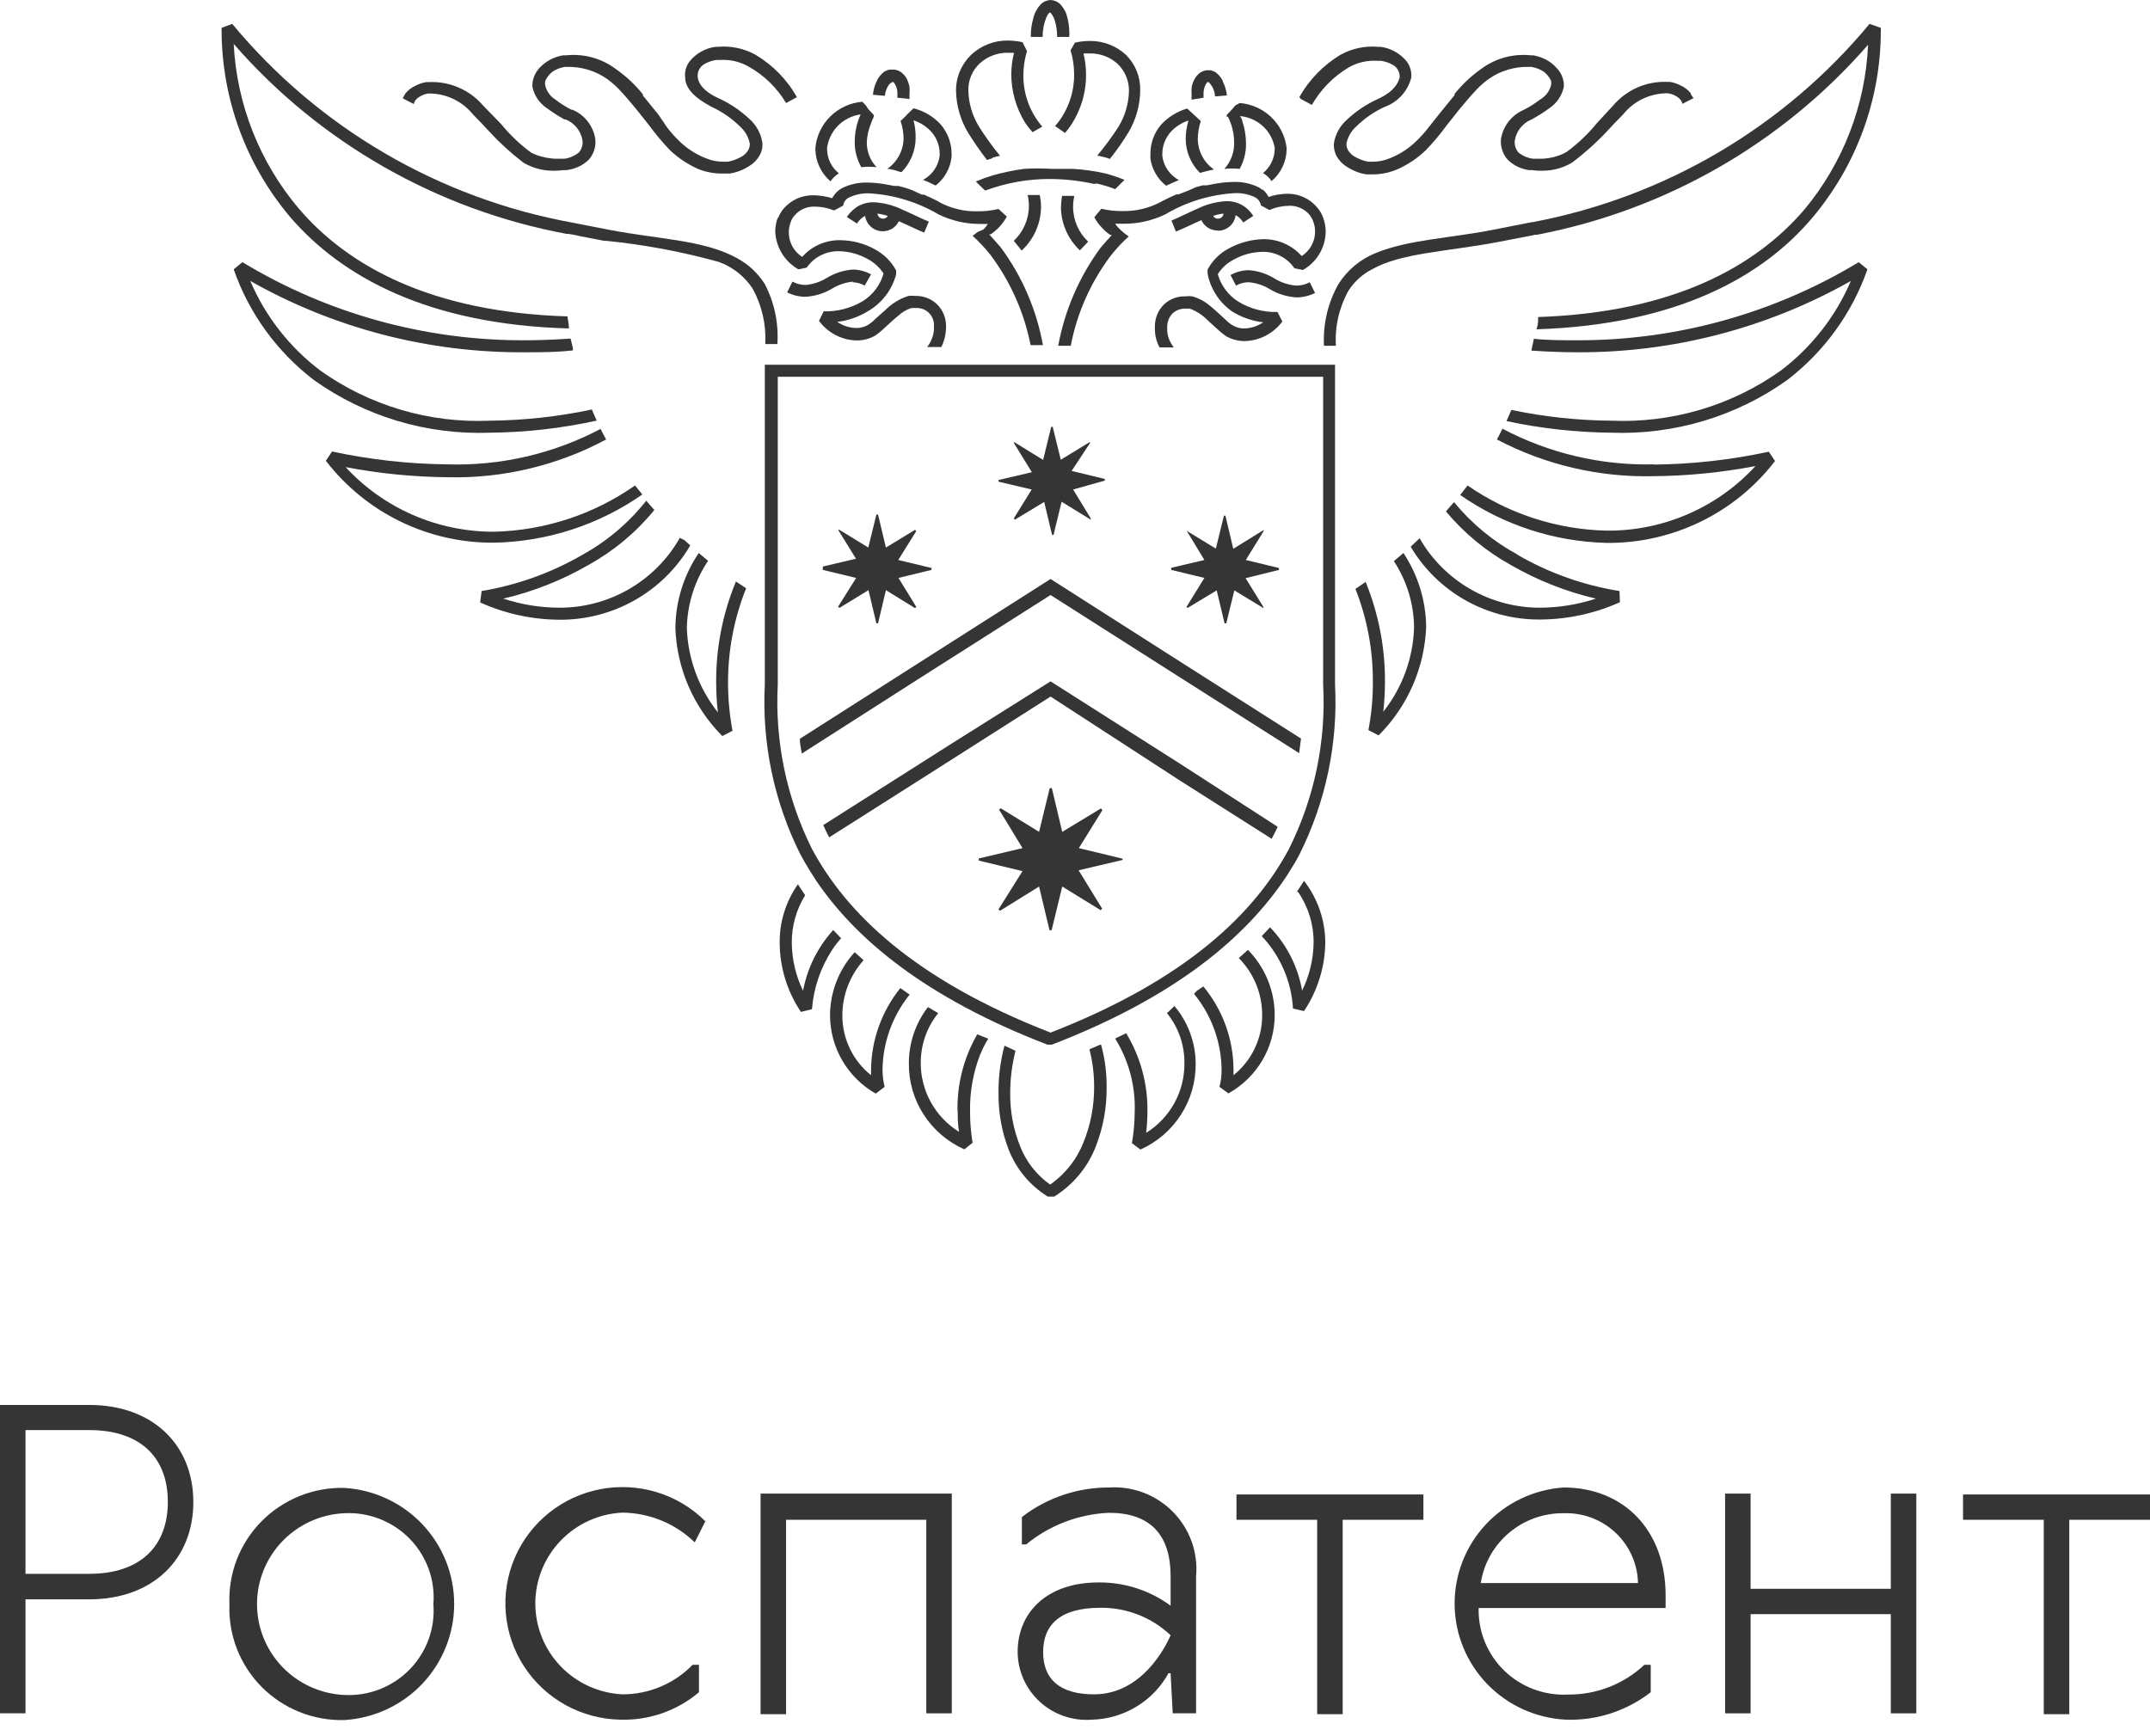 <svg width="78" height="63" viewBox="0 0 78 63" fill="none" xmlns="http://www.w3.org/2000/svg">
    <path d="M3.237 50.98C5.549 50.98 7.014 52.435 7.014 54.504C7.014 56.572 5.549 58.034 3.237 58.034H0.925V62.17H0V50.98H3.237ZM3.237 57.108C5.087 57.108 6.089 56.112 6.089 54.496C6.089 52.88 5.087 51.892 3.237 51.892H0.925V57.108H3.237Z" fill="#353535"/>
    <path d="M8.324 58.21C8.301 57.657 8.392 57.105 8.592 56.588C8.792 56.071 9.096 55.6 9.486 55.205C9.876 54.809 10.344 54.498 10.86 54.288C11.376 54.08 11.929 53.978 12.486 53.99C13.566 54.055 14.581 54.527 15.323 55.31C16.064 56.093 16.477 57.127 16.477 58.203C16.477 59.278 16.064 60.312 15.323 61.096C14.581 61.879 13.566 62.35 12.486 62.415C11.93 62.428 11.377 62.328 10.862 62.12C10.347 61.913 9.879 61.602 9.489 61.208C9.099 60.814 8.795 60.345 8.594 59.829C8.394 59.313 8.302 58.763 8.324 58.21ZM15.723 58.21C15.758 57.775 15.699 57.338 15.55 56.927C15.4 56.517 15.165 56.143 14.858 55.83C14.552 55.518 14.181 55.274 13.772 55.115C13.363 54.956 12.925 54.886 12.486 54.909C11.634 54.95 10.83 55.315 10.241 55.929C9.653 56.543 9.324 57.358 9.324 58.206C9.324 59.054 9.653 59.87 10.241 60.484C10.83 61.097 11.634 61.463 12.486 61.504C12.924 61.527 13.362 61.457 13.77 61.299C14.179 61.14 14.549 60.897 14.855 60.585C15.161 60.273 15.397 59.9 15.547 59.491C15.697 59.081 15.757 58.645 15.723 58.21Z" fill="#353535"/>
    <path d="M25.358 61.404C24.564 62.077 23.548 62.432 22.506 62.4C21.811 62.388 21.129 62.206 20.521 61.871C19.913 61.535 19.397 61.057 19.019 60.477C18.64 59.897 18.411 59.234 18.351 58.545C18.291 57.856 18.402 57.164 18.674 56.528C18.947 55.893 19.372 55.333 19.913 54.898C20.454 54.464 21.093 54.168 21.776 54.037C22.459 53.906 23.164 53.944 23.829 54.146C24.494 54.349 25.098 54.711 25.589 55.201L25.204 55.967C24.503 55.285 23.564 54.898 22.583 54.887C21.731 54.927 20.927 55.292 20.338 55.907C19.75 56.52 19.421 57.336 19.421 58.184C19.421 59.032 19.75 59.847 20.338 60.461C20.927 61.075 21.731 61.44 22.583 61.481C23.058 61.482 23.528 61.387 23.965 61.203C24.402 61.018 24.797 60.749 25.127 60.409H25.358V61.404Z" fill="#353535"/>
    <path d="M33.605 55.147H28.518V62.201H27.593V54.197H34.53V62.17H33.605V55.147Z" fill="#353535"/>
    <path d="M43.393 57.191V62.17H42.545L42.468 60.715H42.391C42.118 61.213 41.718 61.631 41.231 61.926C40.744 62.222 40.187 62.386 39.617 62.4C39.275 62.427 38.931 62.384 38.606 62.273C38.282 62.163 37.984 61.988 37.731 61.758C37.478 61.528 37.275 61.248 37.135 60.937C36.996 60.626 36.922 60.29 36.919 59.949C36.919 58.493 37.998 57.421 39.848 57.421C40.79 57.41 41.711 57.706 42.468 58.264V57.191C42.468 55.66 41.698 54.894 40.233 54.894C39.132 54.941 38.076 55.344 37.227 56.042H37.073V55.047C37.977 54.349 39.089 53.972 40.233 53.975C40.662 53.947 41.091 54.013 41.492 54.166C41.893 54.319 42.256 54.557 42.556 54.862C42.856 55.168 43.086 55.534 43.231 55.936C43.375 56.338 43.431 56.766 43.393 57.191ZM42.468 59.336C41.783 58.688 40.871 58.331 39.925 58.34C38.46 58.34 37.844 58.953 37.844 59.949C37.844 60.944 38.46 61.481 39.694 61.481C41.62 61.481 42.468 59.336 42.468 59.336Z" fill="#353535"/>
    <path d="M44.858 55.147V54.228H51.64V55.147H48.711V62.201H47.786V55.147H44.858Z" fill="#353535"/>
    <path d="M59.656 60.409H59.887V61.404C59.01 62.087 57.918 62.44 56.805 62.4C55.723 62.346 54.704 61.883 53.954 61.107C53.205 60.331 52.782 59.3 52.772 58.224C52.762 57.148 53.166 56.109 53.901 55.319C54.636 54.529 55.647 54.049 56.727 53.975C58.886 53.975 60.427 55.507 60.427 57.889V58.349H53.644C53.633 58.77 53.71 59.19 53.87 59.581C54.029 59.972 54.269 60.326 54.573 60.621C54.877 60.916 55.239 61.145 55.636 61.295C56.033 61.444 56.458 61.51 56.882 61.489C57.912 61.5 58.908 61.113 59.656 60.409ZM59.425 57.444C59.418 57.101 59.342 56.763 59.203 56.449C59.063 56.135 58.862 55.851 58.61 55.616C58.36 55.38 58.064 55.196 57.74 55.074C57.417 54.953 57.073 54.897 56.727 54.909C56.003 54.901 55.3 55.153 54.748 55.619C54.195 56.085 53.831 56.733 53.721 57.444H59.425Z" fill="#353535"/>
    <path d="M68.597 58.571H63.51V62.17H62.585V54.197H63.51V57.651H68.597V54.197H69.522V62.17H68.597V58.571Z" fill="#353535"/>
    <path d="M71.217 55.147V54.228H78V55.147H75.071V62.201H74.146V55.147H71.217Z" fill="#353535"/>
    <path fill-rule="evenodd" clip-rule="evenodd" d="M33.797 20.611L32.587 20.32L33.242 19.271L33.196 19.225L32.14 19.868L31.855 18.673H31.794L31.501 19.868L30.452 19.225H30.406L31.054 20.274L29.851 20.557V20.68L31.061 20.971L30.406 22.013L30.452 22.059L31.508 21.415L31.794 22.618H31.855L32.14 21.415L33.196 22.066L33.242 22.02L32.595 20.971L33.79 20.68L33.797 20.611Z" fill="#353535"/>
    <path fill-rule="evenodd" clip-rule="evenodd" d="M40.079 17.379L38.877 17.088L39.54 16.084V16.038L38.484 16.682L38.191 15.487H38.137L37.844 16.689L36.788 16.038V16.084L37.435 17.134L36.225 17.417V17.478L37.428 17.762L36.78 18.811L36.819 18.857L37.883 18.213L38.168 19.408H38.222L38.514 18.206L39.571 18.857V18.811L38.931 17.762L40.079 17.44V17.379Z" fill="#353535"/>
    <path fill-rule="evenodd" clip-rule="evenodd" d="M46.399 20.611L45.197 20.32L45.844 19.271V19.232L44.742 19.914L44.457 18.712H44.403L44.11 19.907L43.054 19.263L43.694 20.32L42.491 20.603V20.68L43.694 20.971L43.046 22.02C43.046 22.02 43.046 22.02 43.085 22.059L44.141 21.423L44.426 22.618H44.488L44.781 21.423L45.837 22.066V22.028L45.189 20.979L46.399 20.68V20.611Z" fill="#353535"/>
    <path d="M28.911 3.523C28.555 2.892 28.04 2.364 27.416 1.991C26.996 1.756 26.515 1.655 26.036 1.7H25.951C25.58 1.751 25.243 1.944 25.011 2.236C24.889 2.402 24.834 2.607 24.857 2.811C24.857 3.224 25.242 3.577 25.828 3.883C26.208 4.06 26.555 4.301 26.853 4.595C27.028 4.754 27.149 4.963 27.2 5.193C27.209 5.281 27.19 5.369 27.146 5.446C27.093 5.536 27.019 5.612 26.93 5.668C26.771 5.765 26.596 5.832 26.413 5.867H26.205C26.056 5.865 25.908 5.842 25.766 5.798C25.353 5.664 24.976 5.439 24.664 5.139C24.5 4.982 24.348 4.814 24.209 4.634L23.893 4.167L23.377 3.531L23.323 3.47V3.424C23.045 3.075 22.718 2.768 22.352 2.512C21.835 2.12 21.187 1.939 20.54 2.007H20.425C20.267 2.036 20.113 2.087 19.97 2.16C19.82 2.239 19.685 2.343 19.569 2.466C19.492 2.552 19.429 2.651 19.384 2.757C19.331 2.88 19.307 3.014 19.315 3.148C19.379 3.459 19.561 3.733 19.824 3.914C20.033 4.068 20.252 4.209 20.479 4.335H20.525C20.684 4.4 20.824 4.505 20.93 4.639C21.037 4.773 21.107 4.932 21.134 5.101C21.143 5.179 21.135 5.259 21.111 5.334C21.088 5.409 21.048 5.479 20.995 5.538C20.844 5.658 20.663 5.735 20.471 5.76H20.386H20.14C19.997 5.753 19.855 5.732 19.716 5.698C19.56 5.665 19.41 5.611 19.269 5.538C18.864 5.24 18.499 4.893 18.182 4.504L17.527 3.83C17.284 3.546 16.98 3.322 16.636 3.175C16.293 3.027 15.92 2.96 15.546 2.979H15.469C15.337 2.999 15.209 3.041 15.091 3.102C14.945 3.166 14.815 3.263 14.713 3.385C14.674 3.443 14.641 3.505 14.613 3.569L15.014 3.776C15.025 3.705 15.061 3.64 15.114 3.592C15.233 3.482 15.384 3.412 15.546 3.393H15.623C15.921 3.401 16.213 3.474 16.479 3.606C16.745 3.739 16.979 3.927 17.165 4.159C17.38 4.373 17.565 4.572 17.735 4.756C18.117 5.172 18.535 5.554 18.983 5.898C19.22 6.039 19.482 6.133 19.754 6.173C19.982 6.204 20.212 6.204 20.44 6.173H20.54C20.844 6.143 21.128 6.014 21.35 5.806C21.444 5.703 21.515 5.582 21.557 5.449C21.6 5.317 21.613 5.178 21.596 5.04C21.56 4.809 21.465 4.591 21.321 4.406C21.177 4.221 20.988 4.075 20.772 3.983H20.733C20.524 3.876 20.325 3.751 20.14 3.607C19.963 3.494 19.837 3.319 19.785 3.117C19.77 3.054 19.77 2.989 19.785 2.926C19.844 2.801 19.931 2.691 20.039 2.604C20.174 2.515 20.327 2.455 20.486 2.428H20.54C21.075 2.408 21.6 2.564 22.036 2.872C22.234 3.017 22.416 3.184 22.575 3.37C22.714 3.516 22.868 3.707 23.076 3.952L23.539 4.534C23.775 4.857 24.032 5.164 24.309 5.453C24.605 5.733 24.947 5.961 25.319 6.127C25.6 6.243 25.901 6.301 26.205 6.296H26.406H26.483C26.73 6.256 26.967 6.164 27.177 6.028C27.334 5.935 27.464 5.803 27.554 5.645C27.642 5.497 27.677 5.325 27.654 5.155C27.6 4.832 27.437 4.538 27.192 4.32C26.855 4.002 26.467 3.743 26.044 3.554C25.442 3.27 25.327 2.964 25.311 2.788C25.304 2.7 25.321 2.611 25.36 2.531C25.4 2.452 25.46 2.384 25.535 2.336C25.672 2.255 25.824 2.2 25.982 2.175H26.128C26.486 2.154 26.842 2.236 27.153 2.413C27.717 2.728 28.188 3.185 28.518 3.738L28.918 3.523H28.911Z" fill="#353535"/>
    <path d="M47.139 3.523C47.494 2.894 48.007 2.366 48.627 1.991C49.048 1.756 49.533 1.655 50.014 1.7H50.099C50.47 1.753 50.806 1.945 51.039 2.236C51.16 2.403 51.217 2.606 51.201 2.811C51.139 3.056 51.018 3.282 50.847 3.469C50.676 3.656 50.462 3.799 50.222 3.883C49.842 4.06 49.495 4.301 49.197 4.596C49.022 4.754 48.901 4.963 48.85 5.193C48.841 5.281 48.86 5.369 48.904 5.446C48.957 5.536 49.031 5.612 49.12 5.668C49.276 5.764 49.449 5.831 49.629 5.867H49.829C49.978 5.865 50.126 5.842 50.269 5.798C50.682 5.662 51.059 5.434 51.371 5.132C51.535 4.975 51.687 4.806 51.825 4.626L52.195 4.159L52.712 3.523L52.766 3.462V3.416C53.039 3.071 53.361 2.767 53.721 2.512C54.238 2.12 54.886 1.939 55.533 2.007H55.625C55.783 2.036 55.937 2.087 56.08 2.16C56.228 2.237 56.362 2.341 56.473 2.466C56.556 2.55 56.621 2.649 56.666 2.757C56.719 2.88 56.743 3.014 56.735 3.148C56.671 3.459 56.489 3.733 56.226 3.914C56.016 4.07 55.794 4.211 55.563 4.335C55.404 4.4 55.265 4.505 55.158 4.639C55.051 4.773 54.981 4.932 54.955 5.101C54.946 5.179 54.953 5.259 54.977 5.334C55.001 5.409 55.041 5.479 55.093 5.538C55.244 5.658 55.425 5.735 55.617 5.76H55.702H55.949C56.092 5.753 56.233 5.732 56.373 5.698C56.538 5.658 56.697 5.593 56.843 5.507C57.248 5.209 57.613 4.862 57.929 4.473L58.523 3.83C58.765 3.545 59.069 3.319 59.413 3.17C59.756 3.022 60.13 2.954 60.504 2.972H60.581C60.713 2.992 60.84 3.033 60.959 3.094C61.105 3.158 61.234 3.255 61.336 3.378C61.336 3.439 61.406 3.5 61.437 3.562L61.036 3.768C61.022 3.699 60.986 3.635 60.936 3.584C60.819 3.476 60.671 3.406 60.512 3.385H60.427C60.13 3.394 59.837 3.467 59.571 3.599C59.304 3.731 59.071 3.92 58.886 4.151C58.67 4.366 58.485 4.565 58.315 4.749C57.923 5.168 57.495 5.553 57.036 5.898C56.8 6.039 56.538 6.133 56.265 6.173C56.037 6.204 55.807 6.204 55.579 6.173H55.479C55.189 6.136 54.919 6.007 54.708 5.806C54.614 5.703 54.543 5.581 54.499 5.449C54.456 5.318 54.44 5.178 54.454 5.04C54.492 4.808 54.589 4.59 54.734 4.406C54.88 4.221 55.069 4.076 55.286 3.983C55.495 3.876 55.694 3.751 55.88 3.607C56.069 3.498 56.207 3.319 56.265 3.11C56.284 3.047 56.284 2.981 56.265 2.918C56.205 2.796 56.118 2.689 56.011 2.604C55.876 2.515 55.723 2.455 55.563 2.428H55.494C54.96 2.408 54.434 2.564 53.999 2.872C53.8 3.017 53.619 3.184 53.459 3.37C53.321 3.516 53.166 3.707 52.958 3.952L52.496 4.534C52.26 4.857 52.002 5.164 51.725 5.453C51.434 5.732 51.098 5.959 50.731 6.127C50.452 6.254 50.151 6.322 49.844 6.327H49.644H49.567C49.319 6.287 49.083 6.195 48.873 6.058C48.716 5.965 48.586 5.833 48.496 5.675C48.414 5.526 48.379 5.355 48.395 5.185C48.45 4.863 48.613 4.568 48.858 4.35C49.195 4.033 49.583 3.774 50.006 3.584C50.608 3.301 50.723 2.995 50.777 2.819C50.785 2.73 50.768 2.642 50.728 2.562C50.689 2.482 50.629 2.415 50.554 2.367C50.416 2.285 50.265 2.231 50.107 2.206H49.96C49.602 2.184 49.246 2.267 48.935 2.443C48.377 2.775 47.915 3.244 47.594 3.807L47.193 3.592L47.139 3.523Z" fill="#353535"/>
    <path d="M20.641 11.918C20.641 11.772 20.602 11.627 20.587 11.481C15.631 11.328 12.625 9.651 10.845 7.575C9.42 5.891 8.589 3.79 8.478 1.593C11.604 5.182 15.862 7.612 20.556 8.487H20.625L20.849 8.525L21.011 8.563L21.92 8.739H21.997C23.379 8.878 24.745 9.134 26.082 9.505C26.586 9.689 27.016 10.03 27.308 10.478C27.645 11.092 27.802 11.787 27.763 12.485H28.202C28.253 11.732 28.096 10.98 27.747 10.309C27.499 9.914 27.151 9.589 26.738 9.367C25.535 8.701 23.855 8.678 22.113 8.341L21.018 8.127L20.78 8.081C15.933 7.201 11.556 4.645 8.425 0.866L8.039 1.011V1.095C8.043 3.568 8.918 5.961 10.513 7.859C12.386 10.049 15.546 11.78 20.641 11.918Z" fill="#353535"/>
    <path d="M55.594 8.058L55.394 8.096L54.191 8.333C52.65 8.64 51.108 8.693 49.944 9.168C49.37 9.39 48.884 9.79 48.557 10.309C48.173 10.991 47.991 11.766 48.033 12.546H48.465C48.423 11.847 48.584 11.151 48.927 10.539C49.137 10.214 49.429 9.95 49.775 9.773C50.823 9.176 52.503 9.13 54.33 8.785L55.239 8.609L55.525 8.556L55.702 8.517H55.764C60.432 7.625 64.662 5.197 67.772 1.624C67.677 3.815 66.865 5.915 65.46 7.606C63.687 9.674 60.704 11.336 55.802 11.504C55.802 11.658 55.802 11.795 55.74 11.949C60.789 11.788 63.934 10.064 65.76 7.889C67.355 5.991 68.231 3.598 68.234 1.126V1.011L67.826 0.866C64.726 4.606 60.407 7.15 55.617 8.058" fill="#353535"/>
    <path d="M24.857 19.615L24.664 19.516C24.225 20.292 23.584 20.937 22.809 21.383C22.033 21.829 21.151 22.06 20.255 22.051C19.577 22.045 18.903 21.933 18.259 21.722C19.342 21.469 20.381 21.059 21.342 20.504C22.263 19.996 23.076 19.318 23.739 18.505C23.639 18.39 23.539 18.283 23.446 18.168C22.814 18.968 22.028 19.634 21.134 20.129C20.004 20.785 18.764 21.231 17.473 21.446L17.419 21.86C18.32 22.267 19.297 22.48 20.286 22.488C21.248 22.496 22.195 22.251 23.03 21.777C23.865 21.304 24.559 20.619 25.042 19.792L24.857 19.623" fill="#353535"/>
    <path d="M26.699 21.101C26.215 22.27 25.971 23.522 25.982 24.785C25.983 25.141 26.004 25.496 26.044 25.85C25.35 24.973 24.956 23.9 24.918 22.786C24.936 21.918 25.203 21.073 25.689 20.351L25.35 20.067C24.805 20.871 24.511 21.817 24.502 22.786C24.553 24.26 25.161 25.66 26.205 26.708L26.575 26.516C26.468 25.945 26.414 25.366 26.413 24.785C26.408 23.608 26.631 22.44 27.069 21.346L26.699 21.101Z" fill="#353535"/>
    <path d="M23.3 17.938L23.038 17.616C21.542 18.665 19.766 19.249 17.936 19.294C16.922 19.299 15.918 19.093 14.988 18.689C14.059 18.285 13.225 17.693 12.54 16.95C13.757 17.182 14.993 17.305 16.232 17.317C18.239 17.367 20.224 16.894 21.99 15.947C21.92 15.816 21.851 15.694 21.789 15.563C20.079 16.466 18.16 16.91 16.224 16.85C14.82 16.835 13.42 16.678 12.047 16.383L11.823 16.72C12.54 17.653 13.465 18.408 14.526 18.924C15.587 19.44 16.754 19.703 17.936 19.692C19.872 19.652 21.751 19.036 23.331 17.923" fill="#353535"/>
    <path d="M21.65 15.265C21.589 15.135 21.527 14.997 21.473 14.859C20.259 15.117 19.022 15.253 17.781 15.265C15.578 15.362 13.406 14.72 11.615 13.442C10.501 12.596 9.628 11.477 9.079 10.194C12.112 11.912 15.547 12.805 19.038 12.783C19.616 12.783 20.201 12.783 20.787 12.714C20.787 12.569 20.725 12.431 20.702 12.286C20.14 12.324 19.585 12.347 19.038 12.347C15.425 12.361 11.88 11.38 8.794 9.513L8.478 9.773C9.032 11.364 10.042 12.759 11.384 13.787C13.243 15.114 15.494 15.788 17.781 15.701C19.078 15.689 20.369 15.542 21.635 15.265" fill="#353535"/>
    <path d="M55.062 20.128C54.175 19.647 53.389 19 52.75 18.221C52.65 18.336 52.55 18.444 52.457 18.558C53.116 19.346 53.915 20.006 54.816 20.504C55.777 21.059 56.816 21.469 57.899 21.722C57.254 21.933 56.581 22.044 55.903 22.051C55.01 22.058 54.131 21.828 53.357 21.385C52.584 20.942 51.943 20.302 51.501 19.531C51.394 19.631 51.293 19.738 51.178 19.837C51.66 20.653 52.352 21.327 53.182 21.791C54.012 22.255 54.95 22.493 55.903 22.48C56.892 22.471 57.868 22.257 58.77 21.852L58.754 21.446C57.453 21.239 56.201 20.795 55.062 20.136" fill="#353535"/>
    <path d="M50.577 20.374C51.041 21.086 51.292 21.915 51.301 22.763C51.269 23.877 50.877 24.951 50.184 25.827C50.223 25.473 50.244 25.118 50.245 24.762C50.255 23.513 50.016 22.274 49.544 21.116L49.174 21.369C49.601 22.45 49.815 23.602 49.806 24.762C49.809 25.343 49.755 25.923 49.644 26.493L50.014 26.685C51.069 25.633 51.685 24.224 51.74 22.74C51.728 21.789 51.442 20.862 50.916 20.067L50.577 20.351" fill="#353535"/>
    <path d="M60.003 16.85C58.089 16.895 56.197 16.449 54.507 15.556C54.446 15.686 54.376 15.816 54.307 15.947C56.059 16.869 58.02 17.328 60.003 17.279C61.239 17.267 62.472 17.144 63.687 16.912C63.003 17.657 62.17 18.25 61.24 18.654C60.311 19.058 59.306 19.263 58.292 19.255C56.483 19.215 54.727 18.645 53.243 17.616L52.974 17.961C54.535 19.05 56.385 19.654 58.292 19.7C59.472 19.71 60.638 19.446 61.697 18.93C62.757 18.415 63.681 17.66 64.396 16.728L64.172 16.391C62.802 16.686 61.405 16.843 60.003 16.858" fill="#353535"/>
    <path d="M57.19 12.347C56.666 12.347 56.134 12.347 55.648 12.293L55.556 12.722C56.119 12.76 56.674 12.783 57.229 12.783C60.706 12.797 64.126 11.904 67.148 10.194C66.6 11.477 65.726 12.596 64.612 13.442C62.821 14.719 60.649 15.361 58.446 15.265C57.231 15.255 56.02 15.124 54.831 14.874L54.654 15.28C55.901 15.547 57.171 15.688 58.446 15.701C60.734 15.786 62.984 15.113 64.844 13.787C66.183 12.757 67.193 11.363 67.749 9.773L67.433 9.513C64.348 11.38 60.802 12.361 57.19 12.347Z" fill="#353535"/>
    <path d="M42.337 36.764C42.754 37.278 42.977 37.92 42.969 38.58C42.974 39.084 42.85 39.581 42.607 40.023C42.364 40.466 42.011 40.839 41.582 41.107C41.611 40.853 41.627 40.597 41.628 40.341C41.644 39.339 41.377 38.352 40.857 37.492L40.456 37.684C40.951 38.481 41.198 39.405 41.166 40.341C41.164 40.724 41.131 41.106 41.065 41.483L41.374 41.712C41.977 41.443 42.487 41.004 42.843 40.45C43.199 39.897 43.385 39.252 43.378 38.595C43.374 37.83 43.102 37.09 42.607 36.504L42.337 36.764Z" fill="#353535"/>
    <path d="M44.95 34.773C45.493 35.326 45.795 36.069 45.79 36.841C45.792 37.258 45.7 37.67 45.519 38.046C45.339 38.423 45.076 38.754 44.75 39.016C44.75 38.94 44.75 38.871 44.75 38.802C44.744 37.703 44.358 36.64 43.655 35.792L43.432 35.945L43.316 36.06C43.952 36.835 44.305 37.802 44.318 38.802C44.322 39.016 44.296 39.23 44.241 39.438L44.565 39.675C45.072 39.393 45.495 38.982 45.791 38.484C46.086 37.986 46.243 37.419 46.245 36.841C46.246 35.954 45.898 35.102 45.274 34.467L44.95 34.758" fill="#353535"/>
    <path d="M47.101 32.376C47.469 32.916 47.662 33.554 47.656 34.206C47.648 34.809 47.506 35.403 47.24 35.945C47.09 35.081 46.684 34.281 46.076 33.647L45.775 33.969C46.451 34.685 46.852 35.615 46.908 36.596L47.309 36.688C47.805 35.945 48.073 35.075 48.08 34.183C48.073 33.379 47.802 32.599 47.309 31.962L47.055 32.353" fill="#353535"/>
    <path d="M38.538 7.077C38.51 7.216 38.495 7.357 38.491 7.498C38.49 7.795 38.551 8.089 38.669 8.362C38.787 8.635 38.96 8.88 39.177 9.084L39.478 8.77C39.304 8.606 39.166 8.409 39.072 8.191C38.977 7.972 38.929 7.736 38.931 7.498C38.931 7.367 38.946 7.236 38.977 7.108H38.538" fill="#353535"/>
    <path d="M30.43 6.288C30.303 6.185 30.2 6.057 30.127 5.912C30.054 5.767 30.013 5.608 30.006 5.446V5.362C30.048 5.056 30.19 4.772 30.41 4.553C30.63 4.335 30.915 4.194 31.223 4.151C31.083 4.465 31.01 4.804 31.008 5.147C31.006 5.469 31.088 5.785 31.247 6.066C31.431 6.047 31.617 6.047 31.801 6.066C31.683 5.941 31.591 5.795 31.53 5.634C31.47 5.474 31.441 5.303 31.447 5.132C31.462 4.905 31.514 4.683 31.601 4.473C31.629 4.392 31.662 4.312 31.701 4.236C31.7 4.215 31.7 4.195 31.701 4.174L31.501 3.96L31.416 3.83L31.285 3.692C30.849 3.728 30.44 3.914 30.128 4.22C29.817 4.525 29.623 4.929 29.582 5.362V5.438C29.588 5.656 29.64 5.87 29.735 6.066C29.829 6.262 29.963 6.437 30.129 6.579C30.21 6.462 30.315 6.363 30.437 6.288" fill="#353535"/>
    <path d="M32.857 4.213L32.672 4.389C32.74 4.592 32.776 4.803 32.78 5.017C32.778 5.236 32.723 5.451 32.62 5.644C32.517 5.838 32.368 6.003 32.187 6.128C32.356 6.128 32.526 6.204 32.703 6.25C33.032 5.917 33.218 5.469 33.219 5.002C33.222 4.787 33.196 4.574 33.142 4.366C33.399 4.449 33.628 4.6 33.805 4.803C33.987 5.017 34.088 5.288 34.09 5.568V5.653C34.067 5.835 34.001 6.01 33.896 6.162C33.792 6.313 33.652 6.438 33.489 6.526C33.643 6.587 33.79 6.656 33.944 6.733C34.105 6.606 34.24 6.449 34.339 6.27C34.438 6.091 34.501 5.894 34.522 5.691V5.576C34.522 5.192 34.385 4.821 34.137 4.527C33.873 4.234 33.526 4.026 33.142 3.929L32.904 4.159L32.857 4.213Z" fill="#353535"/>
    <path d="M32.256 3.064C32.289 3.029 32.328 3 32.371 2.979H32.418C32.518 3.108 32.567 3.269 32.556 3.431V3.546L32.996 3.592C32.996 3.539 32.996 3.485 32.996 3.431C33.003 3.34 33.003 3.247 32.996 3.156C32.975 3.052 32.941 2.952 32.896 2.857C32.852 2.774 32.792 2.701 32.718 2.642C32.644 2.58 32.553 2.54 32.456 2.528H32.371C32.336 2.523 32.299 2.523 32.264 2.528C32.202 2.542 32.142 2.566 32.086 2.596C31.961 2.689 31.862 2.813 31.801 2.956C31.729 3.108 31.684 3.272 31.67 3.439L32.102 3.477C32.116 3.328 32.169 3.186 32.256 3.064Z" fill="#353535"/>
    <path d="M39.902 37.913L39.524 38.074C39.639 38.522 39.696 38.983 39.694 39.445C39.698 40.133 39.567 40.814 39.308 41.452C39.066 42.07 38.645 42.603 38.098 42.984C37.596 42.629 37.212 42.133 36.996 41.559C36.759 40.954 36.642 40.309 36.649 39.66C36.649 39.143 36.714 38.629 36.842 38.128L36.441 37.944C36.292 38.504 36.22 39.081 36.225 39.66C36.216 40.364 36.341 41.063 36.595 41.72C36.871 42.424 37.369 43.02 38.013 43.42H38.244C38.927 42.996 39.454 42.365 39.747 41.62C40.02 40.928 40.156 40.189 40.148 39.445C40.152 38.928 40.084 38.413 39.948 37.913H39.902Z" fill="#353535"/>
    <path d="M34.745 40.303C34.745 40.548 34.745 40.809 34.792 41.069C34.362 40.802 34.009 40.431 33.767 39.989C33.524 39.548 33.399 39.052 33.404 38.549C33.406 37.9 33.629 37.271 34.036 36.764L33.666 36.542C33.214 37.129 32.97 37.848 32.973 38.587C32.966 39.245 33.153 39.891 33.51 40.444C33.868 40.998 34.38 41.436 34.984 41.705L35.285 41.467C35.222 41.093 35.192 40.713 35.193 40.334C35.18 39.638 35.3 38.947 35.547 38.296C35.619 38.121 35.701 37.949 35.794 37.783L35.855 37.691L35.455 37.53C34.962 38.382 34.714 39.352 34.738 40.334" fill="#353535"/>
    <path d="M33.019 36.106L32.664 35.853C31.99 36.691 31.615 37.729 31.601 38.802C31.601 38.879 31.601 38.947 31.601 39.016C31.275 38.756 31.012 38.426 30.832 38.05C30.652 37.675 30.559 37.264 30.56 36.849C30.559 36.108 30.834 35.394 31.331 34.842L31.007 34.551C30.433 35.18 30.114 35.999 30.113 36.849C30.115 37.424 30.269 37.989 30.56 38.486C30.851 38.984 31.268 39.396 31.77 39.683L32.094 39.438C32.042 39.23 32.016 39.016 32.017 38.802C32.033 37.822 32.375 36.874 32.988 36.106" fill="#353535"/>
    <path d="M30.529 34.061L30.229 33.747C29.666 34.367 29.287 35.131 29.134 35.953C28.871 35.41 28.731 34.816 28.726 34.214C28.72 33.603 28.888 33.003 29.211 32.483C29.119 32.353 29.034 32.222 28.949 32.085C28.51 32.708 28.278 33.453 28.286 34.214C28.291 35.106 28.559 35.977 29.057 36.718L29.458 36.619C29.517 35.852 29.769 35.112 30.19 34.467C30.29 34.312 30.404 34.165 30.529 34.03" fill="#353535"/>
    <path d="M32.21 7.835C32.193 7.866 32.168 7.891 32.139 7.908C32.109 7.926 32.075 7.935 32.04 7.935C31.989 7.935 31.939 7.917 31.901 7.883C31.862 7.849 31.838 7.802 31.832 7.751C31.96 7.766 32.087 7.794 32.21 7.835ZM31.385 7.835C31.404 7.973 31.466 8.1 31.564 8.199C31.661 8.298 31.788 8.363 31.926 8.385C32.063 8.406 32.205 8.383 32.328 8.319C32.451 8.254 32.55 8.152 32.61 8.027C32.911 8.157 33.227 8.318 33.528 8.441L33.697 8.042C33.404 7.92 33.073 7.751 32.734 7.606C32.411 7.448 32.06 7.357 31.701 7.338C31.516 7.335 31.334 7.377 31.169 7.46C30.988 7.56 30.835 7.702 30.722 7.874L31.092 8.111C31.158 7.998 31.254 7.905 31.369 7.843" fill="#353535"/>
    <path d="M30.923 10.241C31.08 10.243 31.234 10.285 31.37 10.363L31.601 9.957C31.401 9.845 31.176 9.784 30.946 9.781C30.607 9.804 30.279 9.91 29.99 10.087C29.757 10.232 29.493 10.318 29.219 10.34C29.055 10.338 28.893 10.296 28.749 10.218L28.557 10.608C28.762 10.713 28.989 10.768 29.219 10.769C29.563 10.75 29.896 10.648 30.191 10.47C30.425 10.329 30.688 10.242 30.961 10.218" fill="#353535"/>
    <path d="M37.959 0.636C37.986 0.572 38.022 0.512 38.067 0.46H38.114C38.19 0.551 38.245 0.659 38.275 0.774C38.328 0.958 38.354 1.149 38.352 1.34H38.792C38.809 1.042 38.767 0.742 38.669 0.46C38.615 0.345 38.545 0.24 38.46 0.146C38.366 0.058 38.243 0.006 38.114 0C37.984 0.005 37.861 0.057 37.767 0.146C37.633 0.288 37.537 0.462 37.489 0.651C37.425 0.875 37.394 1.107 37.397 1.34H37.828C37.823 1.099 37.868 0.859 37.959 0.636Z" fill="#353535"/>
    <path d="M37.065 9.092C37.285 8.889 37.46 8.644 37.581 8.371C37.702 8.098 37.765 7.804 37.767 7.506C37.767 7.362 37.751 7.218 37.72 7.077H37.281C37.312 7.205 37.328 7.336 37.327 7.468C37.328 7.706 37.279 7.941 37.185 8.159C37.091 8.378 36.953 8.575 36.78 8.739L37.065 9.092Z" fill="#353535"/>
    <path d="M28.225 7.874C28.16 8.043 28.126 8.222 28.125 8.402C28.137 8.683 28.22 8.955 28.367 9.195C28.514 9.435 28.72 9.634 28.965 9.773L29.265 9.712C29.396 9.523 29.573 9.369 29.779 9.264C29.985 9.16 30.213 9.109 30.445 9.115C30.807 9.123 31.162 9.221 31.477 9.398C31.713 9.522 31.912 9.704 32.055 9.926C31.936 10.348 31.66 10.709 31.285 10.937C30.86 11.186 30.374 11.311 29.882 11.297L29.712 11.642C29.87 11.858 30.076 12.034 30.314 12.158C30.552 12.281 30.816 12.349 31.084 12.354C31.323 12.354 31.557 12.291 31.762 12.171C31.871 12.094 31.974 12.009 32.071 11.918C32.233 11.772 32.41 11.596 32.595 11.451C32.73 11.327 32.891 11.233 33.065 11.175H33.235C33.323 11.171 33.412 11.187 33.494 11.22C33.576 11.252 33.651 11.303 33.712 11.366C33.773 11.43 33.82 11.506 33.849 11.589C33.879 11.673 33.89 11.761 33.882 11.849V11.902C33.885 12.015 33.866 12.126 33.828 12.232C33.787 12.363 33.722 12.485 33.635 12.592H34.152C34.189 12.518 34.22 12.441 34.244 12.362C34.288 12.22 34.313 12.073 34.321 11.925V11.849C34.325 11.696 34.297 11.545 34.239 11.403C34.181 11.262 34.093 11.135 33.982 11.029C33.774 10.835 33.497 10.731 33.212 10.738C33.127 10.727 33.042 10.727 32.957 10.738C32.633 10.842 32.339 11.024 32.102 11.267C31.971 11.374 31.855 11.489 31.747 11.581C31.676 11.656 31.595 11.723 31.508 11.78C31.374 11.863 31.219 11.905 31.061 11.902C30.816 11.896 30.578 11.819 30.375 11.68C30.772 11.633 31.154 11.5 31.493 11.29C31.742 11.145 31.96 10.953 32.135 10.724C32.31 10.495 32.437 10.235 32.51 9.957V9.812C32.335 9.486 32.066 9.22 31.739 9.046C31.36 8.835 30.933 8.722 30.498 8.716C30.235 8.709 29.974 8.76 29.733 8.865C29.492 8.969 29.277 9.125 29.103 9.321C28.899 9.19 28.746 8.993 28.67 8.763C28.595 8.533 28.601 8.284 28.687 8.057C28.714 7.976 28.756 7.901 28.811 7.835C28.903 7.722 29.021 7.632 29.155 7.574C29.289 7.515 29.435 7.489 29.581 7.498C29.751 7.502 29.919 7.527 30.082 7.575L30.236 7.629H30.275L30.591 7.46C30.599 7.392 30.625 7.328 30.668 7.274C30.71 7.22 30.766 7.178 30.83 7.154C31.052 7.053 31.295 7.005 31.539 7.016C32.426 7.068 33.288 7.331 34.052 7.782C34.517 8.008 35.029 8.126 35.547 8.126H35.732H35.84C35.794 8.199 35.74 8.266 35.678 8.326L35.454 8.425C35.402 8.473 35.345 8.517 35.285 8.555C35.516 8.766 35.729 8.994 35.925 9.237C36.654 10.21 37.154 11.332 37.389 12.523H37.836C37.605 11.234 37.077 10.015 36.294 8.961L35.886 8.502H35.94C36.185 8.338 36.386 8.117 36.526 7.858L36.225 7.583C35.973 7.643 35.714 7.671 35.454 7.667C34.976 7.678 34.503 7.564 34.083 7.338L34.021 7.299C33.851 7.215 33.682 7.131 33.52 7.062H33.443L33.073 6.893L32.849 6.817L32.595 6.748H32.448L32.078 6.679C31.882 6.647 31.684 6.629 31.485 6.625C31.168 6.614 30.853 6.679 30.568 6.817C30.514 6.845 30.462 6.879 30.414 6.916C30.322 6.993 30.247 7.087 30.19 7.192C29.973 7.126 29.747 7.09 29.52 7.085C29.31 7.08 29.102 7.123 28.911 7.209C28.721 7.295 28.552 7.423 28.418 7.583C28.334 7.686 28.269 7.802 28.225 7.927" fill="#353535"/>
    <path d="M44.55 4.236C44.693 4.521 44.769 4.836 44.773 5.155C44.787 5.513 44.66 5.862 44.419 6.128C44.603 6.109 44.789 6.109 44.974 6.128C45.129 5.846 45.209 5.529 45.205 5.208C45.202 4.927 45.155 4.648 45.066 4.381C45.066 4.32 45.012 4.266 44.989 4.213C45.296 4.24 45.586 4.368 45.813 4.575C46.04 4.783 46.192 5.059 46.245 5.362V5.438C46.238 5.6 46.197 5.759 46.123 5.904C46.05 6.049 45.947 6.178 45.821 6.281C45.947 6.351 46.053 6.451 46.13 6.572C46.297 6.431 46.433 6.257 46.527 6.06C46.622 5.863 46.673 5.649 46.677 5.431V5.362C46.625 4.937 46.427 4.544 46.117 4.248C45.806 3.952 45.402 3.772 44.974 3.738L44.812 3.83L44.704 3.96L44.503 4.174V4.236" fill="#353535"/>
    <path d="M41.729 5.699C41.75 5.902 41.812 6.099 41.912 6.277C42.011 6.456 42.145 6.614 42.307 6.74C42.461 6.664 42.615 6.595 42.769 6.533C42.606 6.446 42.467 6.321 42.362 6.169C42.258 6.017 42.191 5.843 42.168 5.66V5.576C42.171 5.296 42.272 5.025 42.453 4.81C42.63 4.607 42.859 4.457 43.116 4.374C43.053 4.585 43.02 4.804 43.016 5.025C43.015 5.256 43.06 5.486 43.149 5.7C43.237 5.914 43.368 6.109 43.532 6.273C43.702 6.227 43.879 6.181 44.041 6.15C43.859 6.024 43.711 5.855 43.609 5.659C43.507 5.463 43.454 5.245 43.455 5.025C43.459 4.811 43.495 4.599 43.563 4.396L43.378 4.22L43.316 4.167L43.07 3.937C42.702 4.044 42.371 4.251 42.114 4.534C41.867 4.829 41.734 5.201 41.736 5.584V5.699H41.729Z" fill="#353535"/>
    <path d="M43.663 3.546V3.431C43.657 3.304 43.684 3.178 43.74 3.064L43.802 2.979H43.848C43.989 3.117 44.072 3.303 44.079 3.5L44.511 3.462C44.493 3.288 44.444 3.119 44.364 2.964C44.364 2.918 44.326 2.872 44.303 2.834C44.245 2.751 44.175 2.679 44.095 2.619C44.044 2.59 43.989 2.567 43.933 2.55C43.897 2.547 43.861 2.547 43.825 2.55H43.771C43.672 2.564 43.579 2.604 43.501 2.665C43.355 2.801 43.261 2.982 43.231 3.178C43.224 3.27 43.224 3.362 43.231 3.454C43.227 3.508 43.227 3.561 43.231 3.615L43.663 3.546Z" fill="#353535"/>
    <path d="M44.388 7.751C44.384 7.801 44.361 7.848 44.324 7.882C44.286 7.916 44.238 7.935 44.187 7.935C44.151 7.936 44.116 7.927 44.085 7.909C44.054 7.892 44.028 7.866 44.01 7.835C44.132 7.792 44.259 7.763 44.388 7.751ZM44.187 8.371C44.346 8.372 44.498 8.315 44.617 8.21C44.735 8.106 44.81 7.961 44.827 7.805C44.941 7.869 45.036 7.961 45.104 8.073L45.467 7.835C45.359 7.662 45.207 7.52 45.027 7.422C44.863 7.337 44.68 7.295 44.495 7.299C44.134 7.318 43.78 7.409 43.455 7.567C43.123 7.713 42.792 7.881 42.499 8.004L42.661 8.402C42.969 8.28 43.278 8.119 43.586 7.988C43.637 8.101 43.719 8.196 43.823 8.262C43.927 8.329 44.048 8.364 44.172 8.364" fill="#353535"/>
    <path d="M47.016 10.363C46.742 10.339 46.479 10.252 46.245 10.11C45.959 9.932 45.633 9.826 45.297 9.804C45.067 9.807 44.842 9.868 44.642 9.98L44.842 10.363C44.981 10.284 45.137 10.242 45.297 10.241C45.57 10.263 45.834 10.349 46.068 10.493C46.364 10.671 46.7 10.773 47.046 10.792C47.277 10.788 47.503 10.733 47.709 10.631L47.517 10.241C47.372 10.319 47.211 10.361 47.046 10.363" fill="#353535"/>
    <path d="M45.806 6.893L45.66 6.794C45.374 6.657 45.059 6.591 44.742 6.602C44.544 6.606 44.345 6.624 44.149 6.656L43.779 6.725H43.633L43.378 6.794L43.162 6.893L42.754 7.054H42.677C42.515 7.123 42.345 7.207 42.176 7.292L42.106 7.33C41.683 7.556 41.208 7.669 40.727 7.659C40.467 7.663 40.209 7.634 39.956 7.575L39.702 7.882C39.773 8.019 39.864 8.145 39.971 8.257C40.062 8.359 40.166 8.45 40.28 8.525H40.341C40.195 8.678 40.064 8.831 39.933 8.984C39.154 10.04 38.627 11.258 38.391 12.546H38.846C39.074 11.353 39.575 10.229 40.311 9.26C40.504 9.015 40.718 8.787 40.95 8.579C40.889 8.538 40.83 8.495 40.773 8.448L40.634 8.326C40.567 8.264 40.508 8.195 40.457 8.119H40.565H40.742C41.276 8.125 41.804 8.007 42.284 7.774C43.047 7.322 43.909 7.06 44.796 7.008C45.04 6.998 45.283 7.045 45.505 7.146C45.568 7.173 45.622 7.216 45.664 7.269C45.706 7.323 45.733 7.386 45.744 7.453L46.053 7.621C46.271 7.524 46.507 7.472 46.746 7.468C46.892 7.459 47.039 7.486 47.173 7.544C47.307 7.603 47.425 7.692 47.517 7.805C47.569 7.873 47.611 7.947 47.64 8.027C47.727 8.253 47.733 8.502 47.657 8.732C47.582 8.962 47.429 9.159 47.224 9.291C47.05 9.095 46.834 8.939 46.594 8.834C46.353 8.728 46.092 8.675 45.829 8.678C45.392 8.69 44.964 8.805 44.581 9.015C44.253 9.188 43.984 9.455 43.81 9.781V9.927C43.915 10.484 44.236 10.979 44.704 11.305C45.046 11.515 45.43 11.649 45.829 11.696C45.627 11.834 45.389 11.911 45.143 11.918C44.988 11.922 44.834 11.879 44.704 11.795C44.614 11.739 44.531 11.672 44.457 11.596C44.303 11.458 44.118 11.275 43.918 11.114C43.727 10.946 43.5 10.823 43.255 10.754C43.17 10.742 43.085 10.742 43.001 10.754C42.859 10.749 42.718 10.773 42.586 10.823C42.453 10.873 42.333 10.948 42.23 11.045C42.121 11.152 42.036 11.28 41.979 11.421C41.922 11.562 41.895 11.713 41.898 11.864V11.941C41.898 12.089 41.922 12.236 41.968 12.377C41.995 12.457 42.028 12.534 42.068 12.607H42.584C42.502 12.5 42.438 12.381 42.392 12.255C42.359 12.148 42.343 12.037 42.345 11.926V11.872C42.343 11.779 42.359 11.686 42.393 11.599C42.428 11.512 42.48 11.433 42.546 11.366C42.67 11.255 42.833 11.195 43.001 11.198H43.162C43.411 11.29 43.635 11.436 43.818 11.627L44.164 11.941C44.261 12.032 44.364 12.117 44.473 12.194C44.678 12.314 44.912 12.377 45.151 12.377C45.419 12.371 45.682 12.303 45.92 12.18C46.158 12.056 46.364 11.88 46.523 11.665L46.346 11.32C45.856 11.335 45.372 11.21 44.95 10.96C44.575 10.732 44.299 10.371 44.18 9.95C44.32 9.724 44.52 9.541 44.758 9.421C45.073 9.243 45.428 9.146 45.791 9.138C46.021 9.132 46.248 9.183 46.453 9.288C46.658 9.392 46.833 9.546 46.962 9.735L47.27 9.796C47.515 9.657 47.719 9.458 47.863 9.218C48.008 8.978 48.087 8.705 48.095 8.425C48.096 8.245 48.065 8.066 48.003 7.897C47.954 7.762 47.881 7.637 47.787 7.529C47.654 7.369 47.487 7.241 47.297 7.155C47.108 7.068 46.901 7.026 46.692 7.031C46.464 7.035 46.238 7.073 46.022 7.146C45.967 7.036 45.888 6.939 45.791 6.863" fill="#353535"/>
    <path d="M27.747 13.235V24.831C27.636 26.968 28.082 29.097 29.042 31.012C29.142 31.196 29.25 31.38 29.366 31.572L29.604 31.947C31.038 34.069 33.566 36.198 37.998 37.906H38.083H38.16C42.661 36.175 45.197 34 46.638 31.847C46.707 31.74 46.785 31.625 46.846 31.518C46.952 31.355 47.05 31.186 47.139 31.012C48.099 29.097 48.545 26.968 48.434 24.831V13.235H27.747ZM48.002 22.097V24.831C48.115 26.896 47.688 28.954 46.761 30.806C45.536 33.103 43.077 35.539 38.114 37.469C33.142 35.539 30.691 33.103 29.458 30.806C28.535 28.953 28.108 26.896 28.217 24.831V13.672H48.002V22.097Z" fill="#353535"/>
    <path d="M39.717 6.663H39.81C40.03 6.715 40.246 6.781 40.457 6.863L40.796 6.526C40.572 6.435 40.343 6.359 40.11 6.296C39.715 6.205 39.313 6.149 38.908 6.127C38.654 6.127 38.384 6.127 38.137 6.127C37.809 6.107 37.479 6.107 37.151 6.127C36.765 6.18 36.384 6.259 36.01 6.365C35.803 6.428 35.6 6.502 35.401 6.587L35.74 6.916C36.499 6.633 37.303 6.49 38.114 6.495C38.653 6.499 39.191 6.56 39.717 6.679" fill="#353535"/>
    <path d="M40.85 1.991C40.49 1.659 40.015 1.478 39.524 1.486C39.348 1.488 39.172 1.508 39 1.547L38.838 1.823C38.925 2.109 38.969 2.405 38.969 2.704C38.972 3.245 38.82 3.777 38.53 4.236C38.456 4.356 38.371 4.469 38.276 4.573L38.638 4.825C38.779 4.664 38.9 4.486 39 4.297C39.267 3.808 39.405 3.26 39.401 2.704C39.4 2.446 39.369 2.189 39.308 1.938H39.524C39.903 1.93 40.27 2.067 40.549 2.321C40.681 2.448 40.785 2.6 40.855 2.769C40.926 2.938 40.96 3.119 40.958 3.301C40.948 3.758 40.818 4.204 40.58 4.595C40.345 4.961 40.088 5.311 39.809 5.645L40.079 5.706C40.142 5.722 40.204 5.742 40.264 5.767C40.508 5.463 40.732 5.143 40.935 4.81C41.212 4.346 41.361 3.818 41.366 3.278C41.372 3.04 41.329 2.803 41.241 2.582C41.152 2.361 41.019 2.16 40.85 1.991Z" fill="#353535"/>
    <path d="M36.01 5.722C36.098 5.694 36.188 5.671 36.279 5.653C36 5.311 35.743 4.953 35.508 4.58C35.272 4.191 35.142 3.748 35.131 3.294C35.125 3.108 35.159 2.923 35.231 2.751C35.303 2.579 35.41 2.425 35.547 2.298C35.826 2.044 36.194 1.907 36.572 1.915H36.788C36.725 2.166 36.692 2.423 36.688 2.681C36.688 3.305 36.861 3.917 37.189 4.45C37.269 4.572 37.359 4.687 37.459 4.795L37.813 4.596C37.366 4.077 37.123 3.417 37.127 2.734C37.127 2.436 37.172 2.139 37.258 1.854L37.096 1.532C36.924 1.493 36.748 1.473 36.572 1.471C36.081 1.463 35.606 1.644 35.246 1.976C35.068 2.145 34.925 2.348 34.829 2.573C34.732 2.798 34.682 3.041 34.684 3.286C34.692 3.826 34.843 4.355 35.123 4.818C35.334 5.159 35.563 5.489 35.809 5.806L35.994 5.744" fill="#353535"/>
    <path d="M33.412 24.579L38.113 21.591L42.83 24.594L47.131 27.328L47.2 26.8L42.83 24.019L38.113 21.009L33.412 24.004L29.018 26.807C29.018 26.983 29.057 27.16 29.088 27.344L33.412 24.579Z" fill="#353535"/>
    <path d="M42.831 27.726L38.114 24.724L34.46 27.022L33.412 27.688L29.866 29.94C29.928 30.085 30.005 30.239 30.082 30.384L33.412 28.27L38.114 25.276L42.831 28.339L46.137 30.438C46.214 30.292 46.283 30.147 46.353 30.001L42.831 27.726Z" fill="#353535"/>
    <path fill-rule="evenodd" clip-rule="evenodd" d="M40.726 31.158L39.139 30.775L39.994 29.396L39.94 29.335L38.537 30.185L38.16 28.599H38.083L37.697 30.185L36.302 29.327L36.248 29.381L37.096 30.775L35.508 31.15V31.227L37.096 31.61L36.225 32.996L36.279 33.05L37.697 32.169L38.075 33.754H38.152L38.537 32.169L39.932 33.027L39.986 32.973L39.131 31.579L40.726 31.204V31.158Z" fill="#353535"/>
</svg>
